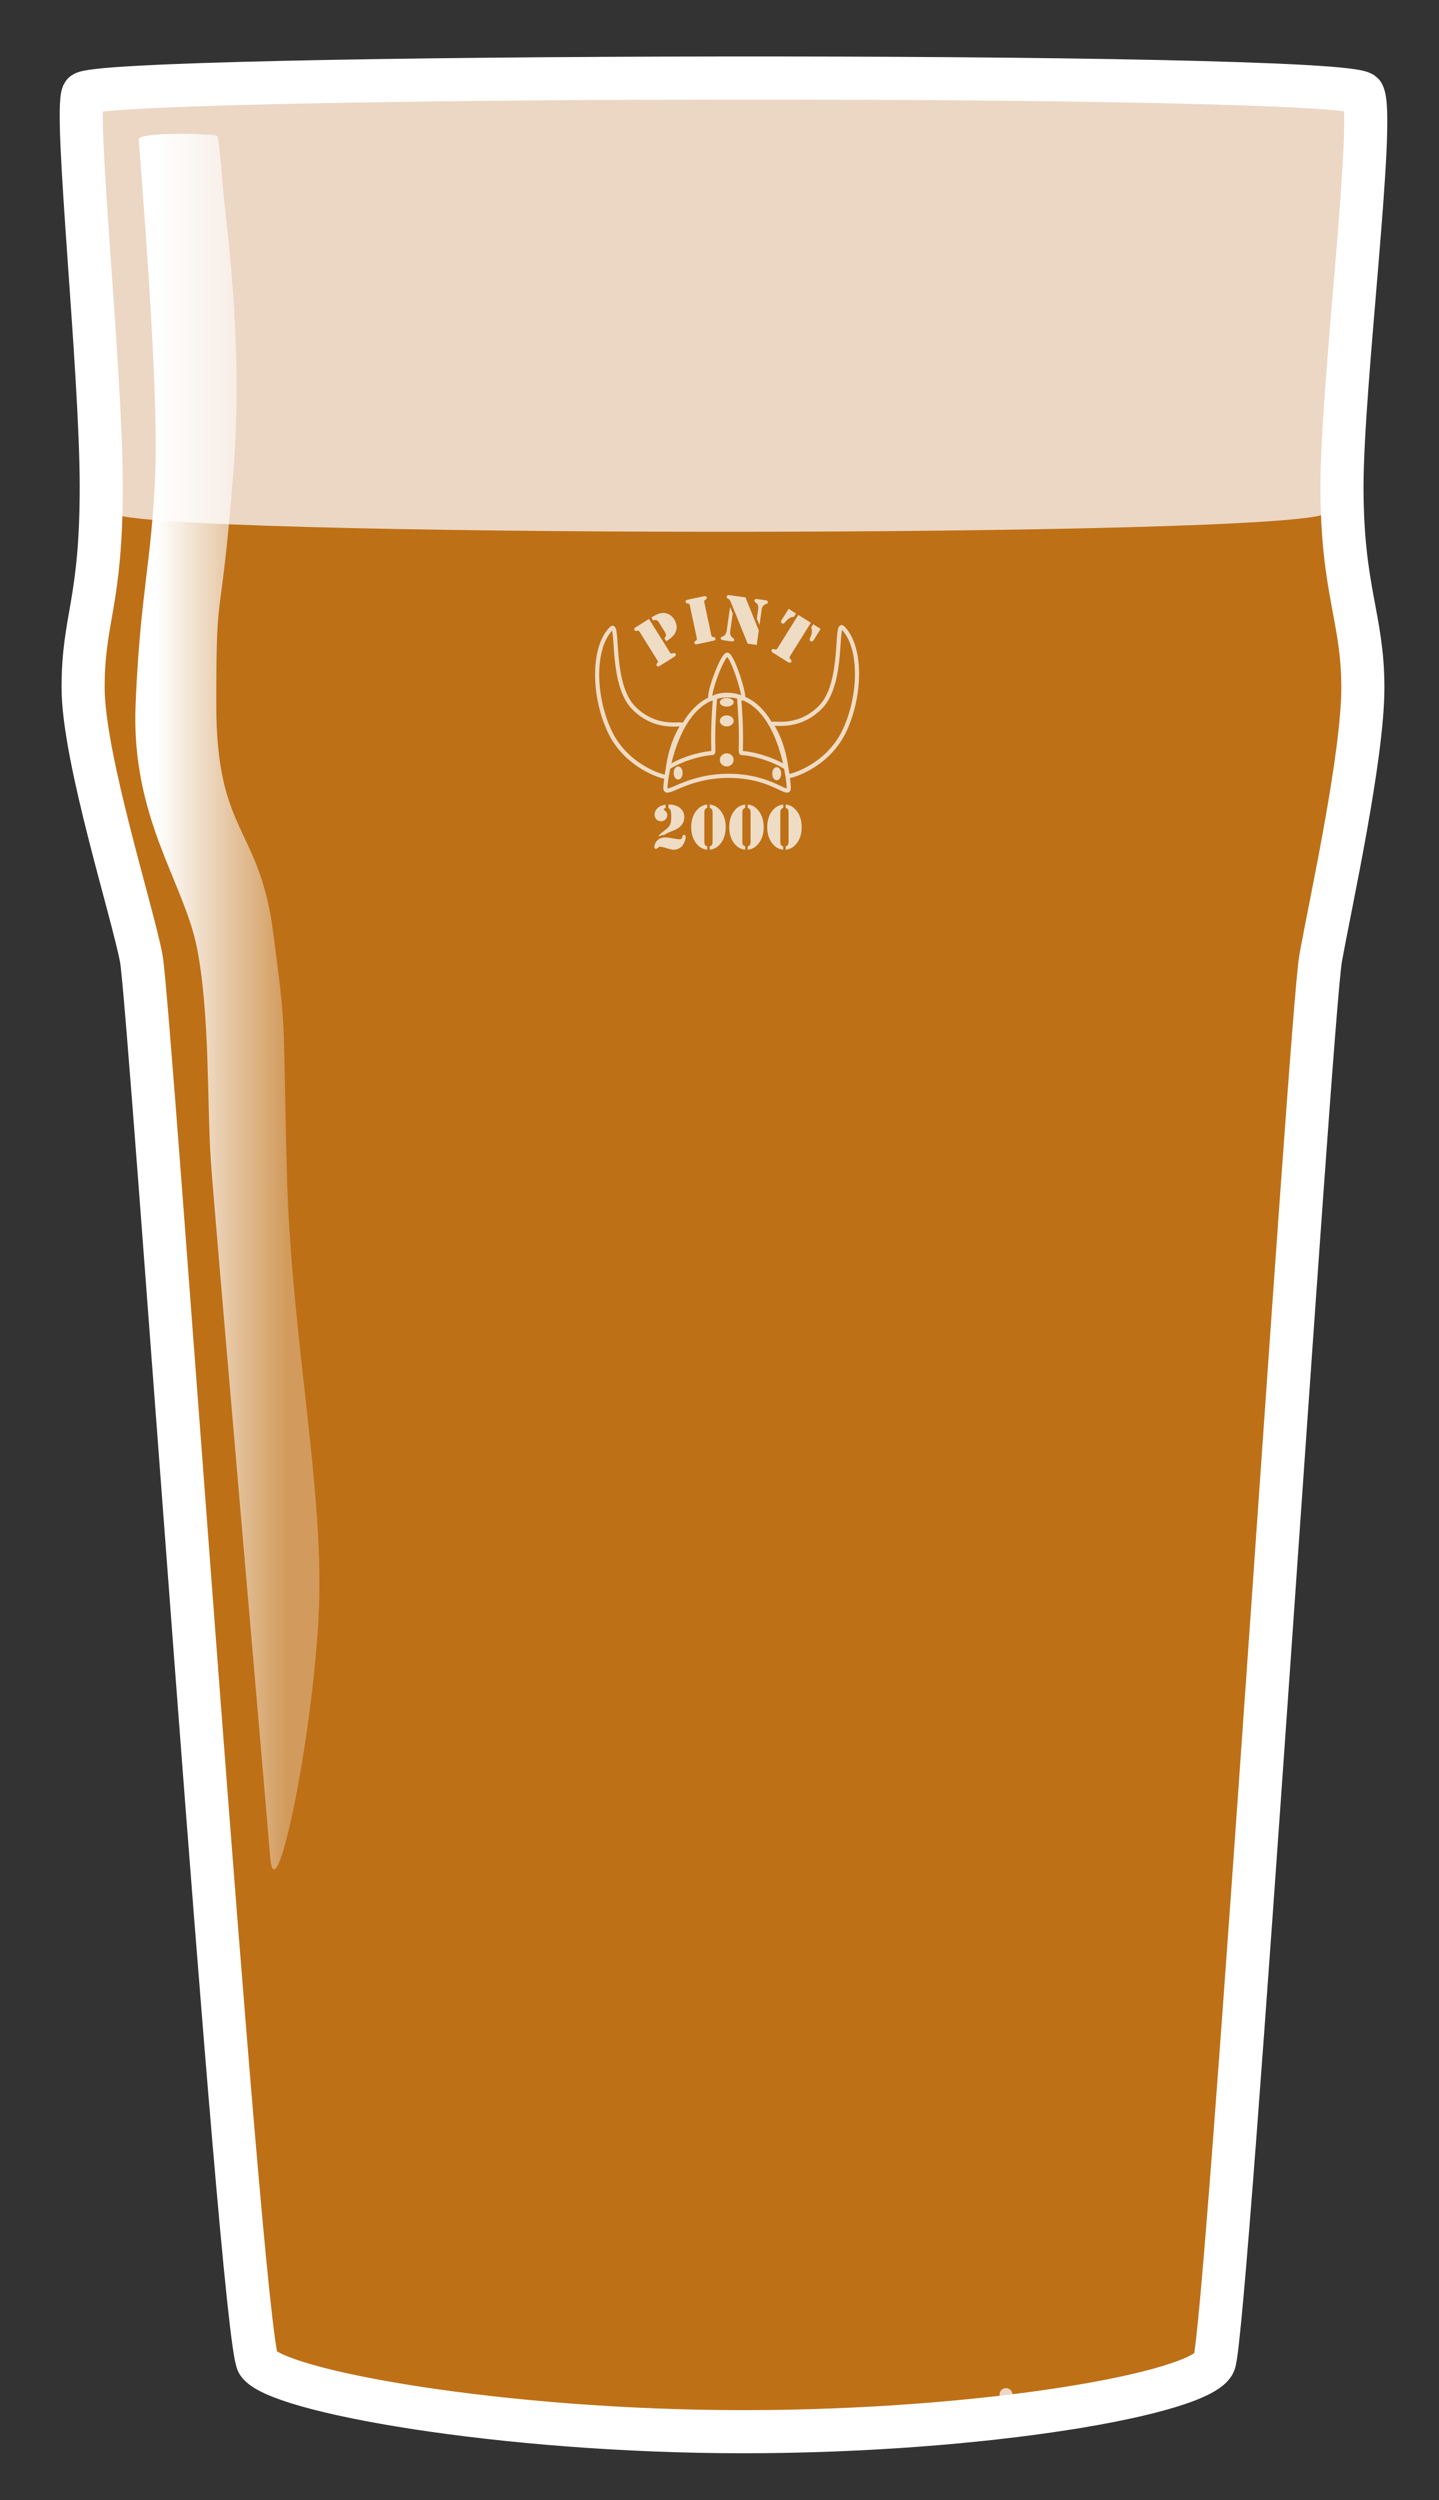 <?xml version="1.0" encoding="UTF-8"?>
<svg width="334px" height="580px" viewBox="0 0 334 580" version="1.1" xmlns="http://www.w3.org/2000/svg" xmlns:xlink="http://www.w3.org/1999/xlink">
    <rect x="0" y="0" width="334" height="580" fill="#333333" stroke="none"/>
    <!-- Generator: Sketch 48.1 (47250) - http://www.bohemiancoding.com/sketch -->
    <title>artboard-pint</title>
    <desc>Created with Sketch.</desc>
    <defs>
        <linearGradient x1="13.293%" y1="32.502%" x2="79.613%" y2="32.502%" id="linearGradient-1">
            <stop stop-color="#FFFFFF" offset="0%"></stop>
            <stop stop-color="#FFFEFE" stop-opacity="0.308" offset="100%"></stop>
        </linearGradient>
    </defs>
    <g id="Pint" stroke="none" stroke-width="1" fill="none" fill-rule="evenodd">
        <g id="artboard-pint">
            <g id="beer" transform="translate(18, 18)">
                <path d="M1.289,3.746 C-0.82,8.275 5.5,67.717 5.5,94.938 C5.5,122.158 1.289,125.297 1.289,141.492 C1.289,157.688 12.729,193.43 14.785,204.301 C16.842,215.172 37.859,523.551 41.859,530.137 C45.859,536.723 98.524,546.113 154.518,546.113 C210.511,546.113 260.9,537.244 263.82,530.137 C266.74,523.029 286.193,217.283 288.529,204.301 C290.865,191.318 298.328,157.656 298.328,141.492 C298.328,125.328 293.48,119.061 293.48,94.938 C293.48,70.814 301.295,8.93 298.328,3.746 C295.361,-1.438 3.398,-0.783 1.289,3.746 Z" id="beer-liquid" fill="#BE7016"></path>
                <g id="bubbles" transform="translate(214, 536)" fill="#ECD7C4">
                    <circle id="bubble" cx="1.5" cy="1.5" r="1.5"></circle>
                </g>
                <path d="M4.486,6.652 C8.168,1.943 75.835,1.943 149,1.943 C222.165,1.943 292.896,2.275 295.338,6.652 C297.779,11.029 295.338,95.092 289.939,101 C284.541,106.908 12.215,106.725 8.168,101 C4.121,95.275 0.805,11.361 4.486,6.652 Z" id="beer-foam" fill="#ECD7C4"></path>
            </g>
            <g id="glass" transform="translate(18, 18)">
                <path d="M1.289,3.746 C-0.82,8.275 5.5,67.717 5.5,94.938 C5.5,122.158 1.289,125.297 1.289,141.492 C1.289,157.688 12.729,193.43 14.785,204.301 C16.842,215.172 37.859,523.551 41.859,530.137 C45.859,536.723 98.524,546.113 154.518,546.113 C210.511,546.113 260.9,537.244 263.82,530.137 C266.74,523.029 286.193,217.283 288.529,204.301 C290.865,191.318 298.328,157.656 298.328,141.492 C298.328,125.328 293.48,119.061 293.48,94.938 C293.48,70.814 301.295,8.93 298.328,3.746 C295.361,-1.438 3.398,-0.783 1.289,3.746 Z" id="glass-outline" stroke="#FFFFFF" stroke-width="10"></path>
                <g id="Pintmark" opacity="0.752" transform="translate(119, 119)">
                    <g id="helmet" stroke-width="1" transform="translate(1.6, 8.48)">
                        <path d="M57.012,0.148 C61.214,4.272 61.415,15.068 57.603,23.616 C53.79,32.164 45.182,34.56 44.515,34.56 C43.847,34.56 44.142,32.018 42.942,28.117 C41.947,24.881 40.973,23.55 40.505,22.64 C40.037,21.73 46.189,24.211 51.798,18.611 C57.408,13.011 55.203,-1.626 57.012,0.148 Z" id="helmet-horn-right" stroke="#FFFFFF" stroke-width="0.96"></path>
                        <path d="M16.532,0.308 C20.734,4.432 20.935,15.228 17.123,23.776 C13.31,32.324 4.702,34.72 4.035,34.72 C3.367,34.72 3.662,32.178 2.462,28.277 C1.467,25.041 0.493,23.71 0.025,22.8 C-0.443,21.89 5.709,24.371 11.318,18.771 C16.928,13.171 14.723,-1.466 16.532,0.308 Z" id="helmet-horn-left" stroke="#FFFFFF" stroke-width="0.96" transform="translate(9.92, 17.44) scale(-1, 1) translate(-9.92, -17.44) "></path>
                        <path d="M30.199,6.4 C31.458,6.4 34.868,17.473 33.668,16.539 C32.469,15.605 28.58,15.251 26.718,16.539 C24.857,17.827 28.94,6.4 30.199,6.4 Z" id="helmet-horn-top" stroke="#FFFFFF" stroke-width="0.96"></path>
                        <ellipse id="helmet-button-middle" fill="#FFFFFF" cx="30.08" cy="21.76" rx="1.6" ry="1.28"></ellipse>
                        <ellipse id="helmet-button-top" fill="#FFFFFF" cx="30.08" cy="17.44" rx="1.6" ry="1"></ellipse>
                        <ellipse id="helmet-button-front" fill="#FFFFFF" cx="30.08" cy="30.8" rx="1.6" ry="1.52"></ellipse>
                        <ellipse id="helpmet-button-right" fill="#FFFFFF" cx="41.68" cy="34" rx="1.04" ry="1.52"></ellipse>
                        <ellipse id="helmet-button-left" fill="#FFFFFF" cx="18.8" cy="33.84" rx="1.04" ry="1.52"></ellipse>
                        <path d="M30.295,15.84 C42.079,15.84 44.48,35.006 44.48,37.32 C44.48,39.635 40.631,34.5 30.542,34.5 C20.453,34.5 15.84,39.635 15.84,37.32 C15.84,35.006 18.511,15.84 30.295,15.84 Z" id="helmet-outline" stroke="#FFFFFF" stroke-width="0.96"></path>
                        <path d="M27.36,16.48 C26.464,27.627 27.36,29.217 26.715,29.217 C25.423,29.217 20.715,30.027 16.64,32.48" id="helmet-panel-right" stroke="#FFFFFF" stroke-width="0.96"></path>
                        <path d="M43.68,16.48 C42.784,27.627 43.68,29.217 43.035,29.217 C41.743,29.217 37.035,30.027 32.96,32.48" id="helmet-panel-right" stroke="#FFFFFF" stroke-width="0.96" transform="translate(38.32, 24.48) scale(-1, 1) translate(-38.32, -24.48) "></path>
                    </g>
                    <path d="M17.496,49.657 L17.496,50.453 C17.356,50.483 17.243,50.525 17.155,50.58 C17.067,50.635 17.026,50.69 17.031,50.745 C17.041,50.815 17.109,50.89 17.234,50.97 C17.459,51.125 17.621,51.292 17.721,51.472 C17.821,51.653 17.871,51.87 17.871,52.125 C17.871,52.505 17.728,52.832 17.44,53.108 C17.152,53.383 16.814,53.52 16.424,53.52 C15.999,53.52 15.644,53.374 15.359,53.081 C15.074,52.789 14.931,52.425 14.931,51.99 C14.931,51.58 15.055,51.198 15.303,50.843 C15.55,50.487 15.886,50.208 16.311,50.002 C16.581,49.872 16.976,49.758 17.496,49.657 Z M18.156,50.453 L18.156,49.635 L18.359,49.635 C18.879,49.635 19.375,49.721 19.848,49.894 C20.32,50.066 20.714,50.305 21.029,50.61 C21.559,51.125 21.824,51.775 21.824,52.56 C21.824,53.235 21.625,53.834 21.227,54.356 C20.83,54.879 20.266,55.287 19.536,55.583 L18.554,55.972 C18.269,56.088 17.866,56.287 17.346,56.572 L17.121,56.7 C16.921,56.7 16.729,56.726 16.544,56.779 C16.359,56.831 16.091,56.932 15.741,57.083 C15.921,56.842 16.102,56.635 16.285,56.46 C16.468,56.285 16.741,56.055 17.106,55.77 C17.576,55.405 17.892,55.141 18.055,54.979 C18.218,54.816 18.356,54.628 18.471,54.413 C18.586,54.192 18.67,53.934 18.723,53.636 C18.775,53.339 18.801,52.963 18.801,52.508 C18.801,51.707 18.731,51.168 18.591,50.888 C18.536,50.777 18.478,50.693 18.415,50.633 C18.352,50.572 18.266,50.513 18.156,50.453 Z M21.764,56.67 C21.874,56.665 21.965,56.71 22.038,56.805 C22.11,56.9 22.146,57.025 22.146,57.18 C22.146,57.525 22.055,57.911 21.872,58.339 C21.69,58.766 21.471,59.11 21.216,59.37 C20.996,59.595 20.724,59.777 20.399,59.917 C20.074,60.058 19.766,60.127 19.476,60.127 C19.126,60.127 18.756,60.07 18.366,59.955 L17.376,59.663 C16.821,59.502 16.461,59.422 16.296,59.422 C16.076,59.422 15.844,59.527 15.599,59.737 C15.444,59.868 15.326,59.932 15.246,59.932 C15.131,59.932 15.043,59.895 14.98,59.82 C14.917,59.745 14.886,59.638 14.886,59.498 C14.886,59.227 14.949,58.953 15.074,58.672 C15.199,58.392 15.369,58.148 15.584,57.938 C16.039,57.492 16.659,57.27 17.444,57.27 C17.809,57.27 18.301,57.327 18.921,57.443 C19.826,57.613 20.416,57.697 20.691,57.697 C20.931,57.697 21.109,57.638 21.224,57.517 C21.264,57.472 21.295,57.421 21.317,57.364 C21.34,57.306 21.369,57.203 21.404,57.053 C21.459,56.807 21.579,56.68 21.764,56.67 Z M27.149,60.127 C26.624,60.062 26.158,59.914 25.75,59.681 C25.342,59.449 24.964,59.113 24.614,58.672 C24.229,58.192 23.936,57.63 23.736,56.985 C23.536,56.34 23.436,55.638 23.436,54.877 C23.436,54.122 23.536,53.423 23.736,52.778 C23.936,52.132 24.229,51.57 24.614,51.09 C24.964,50.65 25.342,50.314 25.75,50.081 C26.158,49.849 26.624,49.7 27.149,49.635 L27.149,50.415 C27.009,50.46 26.911,50.499 26.856,50.531 C26.801,50.564 26.749,50.612 26.699,50.678 C26.554,50.863 26.481,51.13 26.481,51.48 L26.481,58.282 C26.481,58.633 26.554,58.9 26.699,59.085 C26.749,59.15 26.801,59.199 26.856,59.231 C26.911,59.264 27.009,59.302 27.149,59.347 L27.149,60.127 Z M27.726,60.127 L27.726,59.347 C27.866,59.302 27.964,59.264 28.019,59.231 C28.074,59.199 28.126,59.15 28.176,59.085 C28.321,58.9 28.394,58.633 28.394,58.282 L28.394,51.48 C28.394,51.13 28.321,50.863 28.176,50.678 C28.126,50.612 28.074,50.564 28.019,50.531 C27.964,50.499 27.866,50.46 27.726,50.415 L27.726,49.635 C28.251,49.7 28.717,49.849 29.125,50.081 C29.533,50.314 29.911,50.65 30.261,51.09 C30.646,51.57 30.939,52.132 31.139,52.778 C31.339,53.423 31.439,54.122 31.439,54.877 C31.439,55.638 31.339,56.34 31.139,56.985 C30.939,57.63 30.646,58.192 30.261,58.672 C29.911,59.113 29.533,59.449 29.125,59.681 C28.717,59.914 28.251,60.062 27.726,60.127 Z M35.969,60.127 C35.444,60.062 34.978,59.914 34.57,59.681 C34.162,59.449 33.784,59.113 33.434,58.672 C33.049,58.192 32.756,57.63 32.556,56.985 C32.356,56.34 32.256,55.638 32.256,54.877 C32.256,54.122 32.356,53.423 32.556,52.778 C32.756,52.132 33.049,51.57 33.434,51.09 C33.784,50.65 34.162,50.314 34.57,50.081 C34.978,49.849 35.444,49.7 35.969,49.635 L35.969,50.415 C35.829,50.46 35.731,50.499 35.676,50.531 C35.621,50.564 35.569,50.612 35.519,50.678 C35.374,50.863 35.301,51.13 35.301,51.48 L35.301,58.282 C35.301,58.633 35.374,58.9 35.519,59.085 C35.569,59.15 35.621,59.199 35.676,59.231 C35.731,59.264 35.829,59.302 35.969,59.347 L35.969,60.127 Z M36.546,60.127 L36.546,59.347 C36.686,59.302 36.784,59.264 36.839,59.231 C36.894,59.199 36.946,59.15 36.996,59.085 C37.141,58.9 37.214,58.633 37.214,58.282 L37.214,51.48 C37.214,51.13 37.141,50.863 36.996,50.678 C36.946,50.612 36.894,50.564 36.839,50.531 C36.784,50.499 36.686,50.46 36.546,50.415 L36.546,49.635 C37.071,49.7 37.537,49.849 37.945,50.081 C38.353,50.314 38.731,50.65 39.081,51.09 C39.466,51.57 39.759,52.132 39.959,52.778 C40.159,53.423 40.259,54.122 40.259,54.877 C40.259,55.638 40.159,56.34 39.959,56.985 C39.759,57.63 39.466,58.192 39.081,58.672 C38.731,59.113 38.353,59.449 37.945,59.681 C37.537,59.914 37.071,60.062 36.546,60.127 Z M44.789,60.127 C44.264,60.062 43.798,59.914 43.39,59.681 C42.982,59.449 42.604,59.113 42.254,58.672 C41.869,58.192 41.576,57.63 41.376,56.985 C41.176,56.34 41.076,55.638 41.076,54.877 C41.076,54.122 41.176,53.423 41.376,52.778 C41.576,52.132 41.869,51.57 42.254,51.09 C42.604,50.65 42.982,50.314 43.39,50.081 C43.798,49.849 44.264,49.7 44.789,49.635 L44.789,50.415 C44.649,50.46 44.551,50.499 44.496,50.531 C44.441,50.564 44.389,50.612 44.339,50.678 C44.194,50.863 44.121,51.13 44.121,51.48 L44.121,58.282 C44.121,58.633 44.194,58.9 44.339,59.085 C44.389,59.15 44.441,59.199 44.496,59.231 C44.551,59.264 44.649,59.302 44.789,59.347 L44.789,60.127 Z M45.366,60.127 L45.366,59.347 C45.506,59.302 45.604,59.264 45.659,59.231 C45.714,59.199 45.766,59.15 45.816,59.085 C45.961,58.9 46.034,58.633 46.034,58.282 L46.034,51.48 C46.034,51.13 45.961,50.863 45.816,50.678 C45.766,50.612 45.714,50.564 45.659,50.531 C45.604,50.499 45.506,50.46 45.366,50.415 L45.366,49.635 C45.891,49.7 46.357,49.849 46.765,50.081 C47.173,50.314 47.551,50.65 47.901,51.09 C48.286,51.57 48.579,52.132 48.779,52.778 C48.979,53.423 49.079,54.122 49.079,54.877 C49.079,55.638 48.979,56.34 48.779,56.985 C48.579,57.63 48.286,58.192 47.901,58.672 C47.551,59.113 47.173,59.449 46.765,59.681 C46.357,59.914 45.891,60.062 45.366,60.127 Z" id="outline-2000" fill="#FFFFFF"></path>
                    <path d="M16.378,5.603 L16.378,14.69 C16.378,14.892 16.417,15.036 16.494,15.124 C16.536,15.175 16.574,15.207 16.61,15.22 C16.646,15.233 16.765,15.265 16.966,15.317 C17.214,15.374 17.337,15.515 17.337,15.742 C17.337,15.876 17.27,15.985 17.136,16.067 C17.038,16.129 16.876,16.16 16.649,16.16 L12.735,16.16 C12.55,16.16 12.407,16.125 12.306,16.056 C12.206,15.986 12.155,15.887 12.155,15.758 C12.155,15.546 12.258,15.407 12.465,15.34 C12.635,15.283 12.734,15.249 12.762,15.236 C12.791,15.223 12.82,15.193 12.851,15.147 C12.913,15.064 12.944,14.933 12.944,14.752 L12.944,7.01 C12.944,6.83 12.913,6.698 12.851,6.616 C12.82,6.569 12.791,6.54 12.762,6.527 C12.734,6.514 12.635,6.479 12.465,6.422 C12.258,6.355 12.155,6.216 12.155,6.005 C12.155,5.876 12.206,5.777 12.306,5.707 C12.407,5.637 12.55,5.603 12.735,5.603 L16.378,5.603 Z M17.036,12.115 L17.036,11.287 C17.257,11.236 17.413,11.182 17.504,11.125 C17.594,11.068 17.672,10.981 17.739,10.862 C17.848,10.661 17.902,10.39 17.902,10.05 L17.902,7.575 C17.902,7.332 17.884,7.152 17.848,7.033 C17.812,6.915 17.739,6.807 17.631,6.709 C17.482,6.564 17.281,6.474 17.028,6.438 L17.028,5.603 C18.09,5.603 18.874,5.703 19.379,5.904 C19.962,6.136 20.423,6.492 20.764,6.972 C21.109,7.461 21.282,8.062 21.282,8.774 C21.282,9.568 21.107,10.217 20.756,10.723 C20.405,11.223 19.915,11.592 19.286,11.829 C18.766,12.02 18.015,12.115 17.036,12.115 Z" id="outline-P" fill="#FFFFFF" transform="translate(16.719, 10.881) rotate(-32) translate(-16.719, -10.881) "></path>
                    <path d="M27.526,12.16 L23.674,12.16 C23.489,12.16 23.345,12.125 23.245,12.056 C23.144,11.986 23.094,11.887 23.094,11.758 C23.094,11.546 23.197,11.407 23.403,11.34 C23.574,11.283 23.673,11.249 23.701,11.236 C23.73,11.223 23.759,11.193 23.79,11.147 C23.852,11.064 23.883,10.933 23.883,10.752 L23.883,3.01 C23.883,2.83 23.852,2.698 23.79,2.616 C23.759,2.569 23.73,2.54 23.701,2.527 C23.673,2.514 23.574,2.479 23.403,2.422 C23.197,2.355 23.094,2.216 23.094,2.005 C23.094,1.876 23.144,1.777 23.245,1.707 C23.345,1.637 23.489,1.603 23.674,1.603 L27.526,1.603 C27.711,1.603 27.855,1.637 27.955,1.707 C28.056,1.777 28.106,1.876 28.106,2.005 C28.106,2.216 28.003,2.355 27.797,2.422 C27.626,2.479 27.527,2.514 27.499,2.527 C27.47,2.54 27.441,2.569 27.41,2.616 C27.348,2.698 27.317,2.83 27.317,3.01 L27.317,10.752 C27.317,10.933 27.348,11.064 27.41,11.147 C27.441,11.193 27.47,11.223 27.499,11.236 C27.527,11.249 27.626,11.283 27.797,11.34 C28.003,11.407 28.106,11.546 28.106,11.758 C28.106,11.887 28.056,11.986 27.955,12.056 C27.855,12.125 27.711,12.16 27.526,12.16 Z" id="outline-I" fill="#FFFFFF" transform="translate(25.6, 6.881) rotate(-12) translate(-25.6, -6.881) "></path>
                    <path d="M35.294,1.603 L39.409,8.749 L39.409,12.16 L37.298,12.16 L32.046,3.111 C31.933,2.915 31.84,2.778 31.768,2.701 C31.695,2.624 31.603,2.567 31.489,2.531 L31.195,2.422 C31.118,2.397 31.056,2.35 31.01,2.283 C30.963,2.216 30.94,2.141 30.94,2.059 C30.94,1.971 30.963,1.89 31.01,1.815 C31.056,1.741 31.118,1.688 31.195,1.657 C31.283,1.621 31.52,1.603 31.907,1.603 L35.294,1.603 Z M32.054,4.317 L32.874,5.679 L32.874,9.824 C32.874,10.185 32.934,10.482 33.055,10.714 C33.177,10.946 33.369,11.136 33.632,11.286 L33.864,11.418 C33.998,11.495 34.065,11.611 34.065,11.766 C34.065,11.884 34.016,11.982 33.918,12.059 C33.835,12.126 33.665,12.16 33.407,12.16 L31.621,12.16 C31.151,12.16 30.917,12.026 30.917,11.758 C30.917,11.665 30.941,11.592 30.99,11.537 C31.039,11.483 31.146,11.41 31.311,11.317 C31.806,11.044 32.054,10.546 32.054,9.824 L32.054,4.317 Z M39.409,7.512 L38.589,6.127 L38.589,3.985 C38.589,3.552 38.526,3.22 38.4,2.991 C38.274,2.761 38.051,2.564 37.731,2.399 C37.623,2.348 37.548,2.292 37.507,2.233 C37.465,2.174 37.445,2.098 37.445,2.005 C37.445,1.866 37.49,1.764 37.58,1.699 C37.67,1.635 37.816,1.603 38.017,1.603 L39.951,1.603 C40.214,1.603 40.386,1.644 40.469,1.726 C40.556,1.809 40.6,1.907 40.6,2.02 C40.6,2.129 40.576,2.21 40.527,2.264 C40.478,2.318 40.361,2.391 40.175,2.484 C39.902,2.624 39.695,2.837 39.556,3.126 C39.458,3.338 39.409,3.624 39.409,3.985 L39.409,7.512 Z" id="outline-N" fill="#FFFFFF" transform="translate(35.759, 6.881) rotate(8) translate(-35.759, -6.881) "></path>
                    <path d="M48.669,5.763 L48.669,14.85 C48.669,15.052 48.708,15.196 48.785,15.284 C48.827,15.335 48.865,15.367 48.901,15.38 C48.937,15.393 49.056,15.425 49.257,15.477 C49.505,15.534 49.628,15.675 49.628,15.902 C49.628,16.036 49.561,16.145 49.427,16.227 C49.329,16.289 49.164,16.32 48.932,16.32 L44.972,16.32 C44.745,16.32 44.574,16.285 44.458,16.216 C44.342,16.146 44.284,16.042 44.284,15.902 C44.284,15.675 44.408,15.534 44.655,15.477 C44.856,15.425 44.975,15.393 45.011,15.38 C45.047,15.367 45.083,15.335 45.119,15.284 C45.197,15.196 45.235,15.052 45.235,14.85 L45.235,5.763 L48.669,5.763 Z M51.345,5.763 L51.345,8.926 C51.345,9.075 51.303,9.197 51.218,9.289 C51.133,9.382 51.023,9.429 50.889,9.429 C50.76,9.429 50.653,9.386 50.568,9.301 C50.483,9.216 50.428,9.099 50.402,8.949 L50.324,8.477 C50.247,7.998 50.098,7.583 49.876,7.232 C49.737,7.016 49.548,6.838 49.311,6.698 L49.311,5.763 L51.345,5.763 Z M42.575,5.763 L44.609,5.763 L44.609,6.698 C44.366,6.838 44.178,7.016 44.044,7.232 C43.822,7.583 43.673,7.998 43.596,8.477 L43.518,8.949 C43.492,9.099 43.437,9.216 43.352,9.301 C43.267,9.386 43.16,9.429 43.031,9.429 C42.897,9.429 42.787,9.382 42.702,9.289 C42.617,9.197 42.575,9.075 42.575,8.926 L42.575,5.763 Z" id="outline-T" fill="#FFFFFF" transform="translate(46.96, 11.041) rotate(32) translate(-46.96, -11.041) "></path>
                </g>
                <path d="M14.209,14.263 C14.209,12.837 27.706,12.815 32.201,13.424 C33.037,13.537 33.225,21.713 34.25,30.537 C35.904,44.782 38.065,67.634 36.163,91.609 C33.082,130.436 32.201,115.403 32.201,145.468 C32.201,175.533 42.179,173.655 45.385,198.143 C48.592,222.631 47.58,215.497 48.592,254.282 C49.604,293.067 57.544,328.229 55.919,357.603 C54.295,386.977 45.839,427.023 44.695,412.654 C43.552,398.285 31.806,263.84 30.93,251.222 C30.054,238.603 30.745,217.093 27.706,201.835 C24.666,186.577 12.39,171.685 13.473,145.468 C14.557,119.251 17.186,112.93 18.047,91.609 C18.908,70.289 14.209,15.688 14.209,14.263 Z" id="glass-reflection" fill="url(#linearGradient-1)"></path>
            </g>
        </g>
    </g>
</svg>